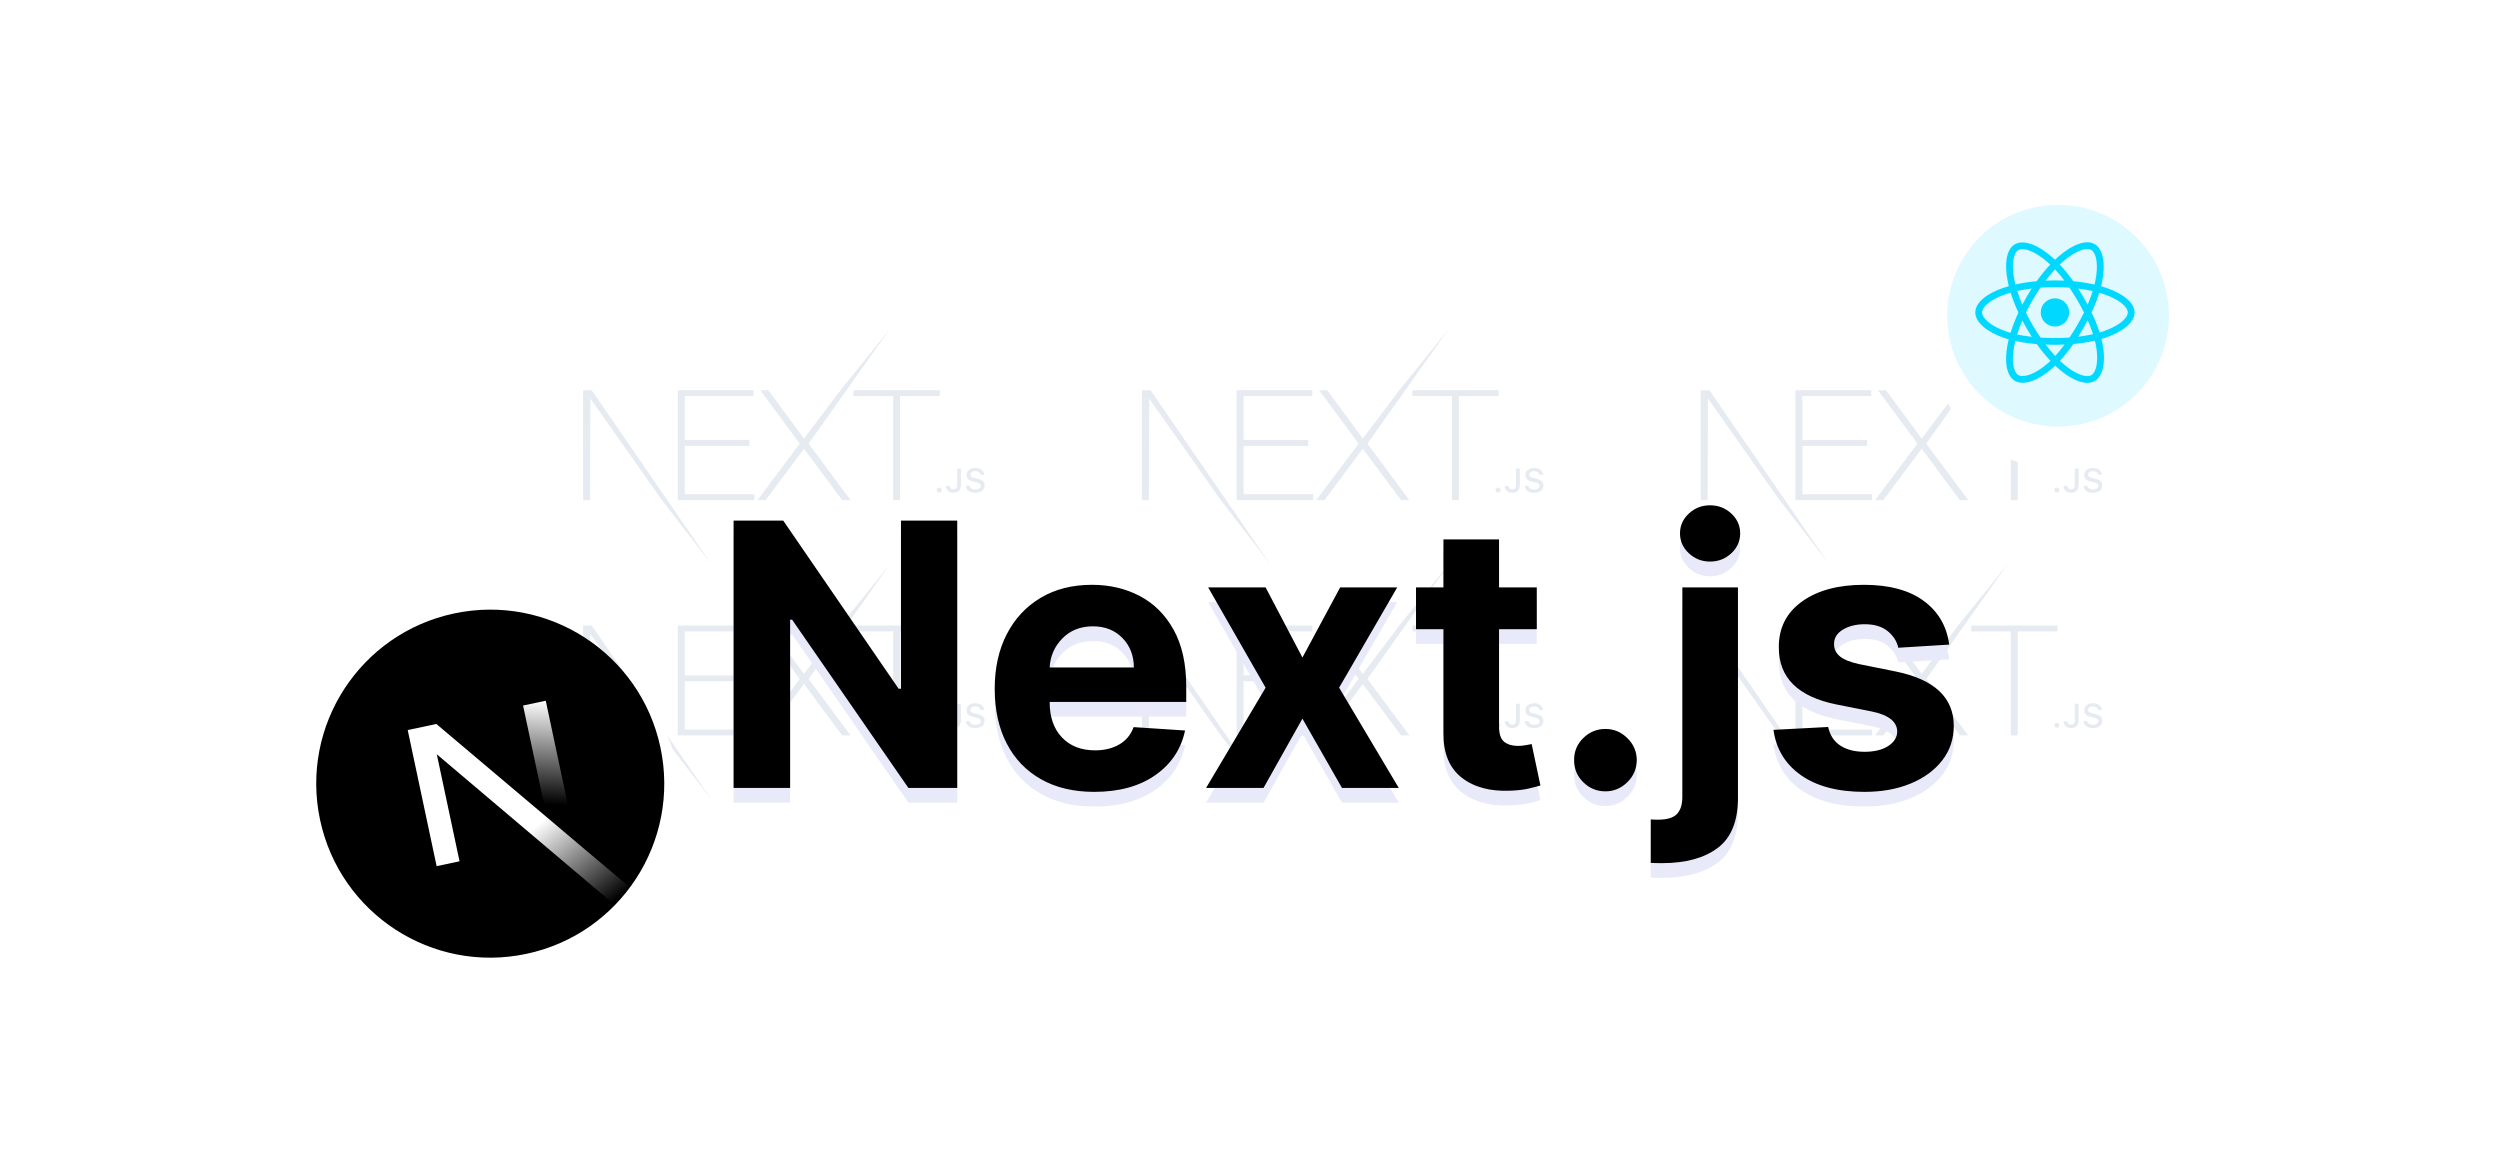 <?xml version="1.0" encoding="utf-8"?>
<svg width="170px" height="80px" viewBox="0 0 170 80" version="1.1" xmlns:xlink="http://www.w3.org/1999/xlink" xmlns="http://www.w3.org/2000/svg">
  <defs>
    <linearGradient gradientUnits="objectBoundingBox" x1="0.576" y1="0.564" x2="0.948" y2="0.961" id="gradient_1">
      <stop offset="0%" stop-color="#FFFFFF" />
      <stop offset="100%" stop-color="#FFFFFF" stop-opacity="0" />
    </linearGradient>
    <linearGradient gradientUnits="objectBoundingBox" x1="0.5" y1="0" x2="0.483" y2="0.734" id="gradient_2">
      <stop offset="0%" stop-color="#FFFFFF" />
      <stop offset="100%" stop-color="#FFFFFF" stop-opacity="0" />
    </linearGradient>
    <filter filterUnits="userSpaceOnUse" color-interpolation-filters="sRGB" id="filter_1">
      <feFlood flood-opacity="0" result="BackgroundImageFix" />
      <feColorMatrix in="SourceAlpha" type="matrix" values="0 0 0 0 0 0 0 0 0 0 0 0 0 0 0 0 0 0 128 0" />
      <feOffset dx="0" dy="1" />
      <feGaussianBlur stdDeviation="0" />
      <feColorMatrix type="matrix" values="0 0 0 0 0.231 0 0 0 0 0.208 0 0 0 0 0.89 0 0 0 1 0" />
      <feBlend mode="normal" in2="BackgroundImageFix" result="effect0_dropShadow" />
      <feBlend mode="normal" in="SourceGraphic" in2="effect0_dropShadow" result="shape" />
    </filter>
    <filter filterUnits="userSpaceOnUse" color-interpolation-filters="sRGB" id="filter_2">
      <feFlood flood-opacity="0" result="BackgroundImageFix" />
      <feColorMatrix in="SourceAlpha" type="matrix" values="0 0 0 0 0 0 0 0 0 0 0 0 0 0 0 0 0 0 128 0" />
      <feOffset dx="0" dy="2" />
      <feGaussianBlur stdDeviation="2" />
      <feColorMatrix type="matrix" values="0 0 0 0 0.392 0 0 0 0 0.392 0 0 0 0 0.392 0 0 0 0.498 0" />
      <feBlend mode="normal" in2="BackgroundImageFix" result="effect0_dropShadow" />
      <feBlend mode="normal" in="SourceGraphic" in2="effect0_dropShadow" result="shape" />
    </filter>
    <filter filterUnits="userSpaceOnUse" color-interpolation-filters="sRGB" id="filter_3">
      <feFlood flood-opacity="0" result="BackgroundImageFix" />
      <feColorMatrix in="SourceAlpha" type="matrix" values="0 0 0 0 0 0 0 0 0 0 0 0 0 0 0 0 0 0 128 0" />
      <feOffset dx="0" dy="2" />
      <feGaussianBlur stdDeviation="2" />
      <feColorMatrix type="matrix" values="0 0 0 0 0.565 0 0 0 0 0.933 0 0 0 0 1 0 0 0 0.298 0" />
      <feBlend mode="normal" in2="BackgroundImageFix" result="effect0_dropShadow" />
      <feBlend mode="normal" in="SourceGraphic" in2="effect0_dropShadow" result="shape" />
    </filter>
    <path d="M170 0L170 0L170 80L0 80L0 0L170 0Z" id="path_1" />
    <path d="M28 0L28 0L28 16L0 16L0 0L28 0Z" id="path_2" />
    <path d="M12.107 0L12.107 0L12.107 10.832L0 10.832L0 0L12.107 0Z" id="path_3" />
    <clipPath id="clip_1">
      <use xlink:href="#path_1" clip-rule="evenodd" fill-rule="evenodd" />
    </clipPath>
    <clipPath id="clip_2">
      <use xlink:href="#path_2" clip-rule="evenodd" fill-rule="evenodd" />
    </clipPath>
    <clipPath id="clip_3">
      <use xlink:href="#path_3" clip-rule="evenodd" fill-rule="evenodd" />
    </clipPath>
  </defs>
  <g id="next.js-illustration">
    <path d="M170 0L170 0L170 80L0 80L0 0L170 0Z" id="next.js-illustration" fill="#FFFFFF" stroke="none" />
    <g id="next.js-illustration" transform="translate(20 13)" clip-path="url(#clip_1)">
      <g id="nextjs">
        <path d="M28 0L28 0L28 16L0 16L0 0L28 0Z" id="nextjs" fill="none" stroke="none" transform="translate(19.304 9.325)" />
        <g id="Mask-Group" clip-path="url(#clip_2)" transform="translate(19.304 9.325), translate(0.345 0.037)">
          <path d="M12.052 4.174L12.599 4.174L15.023 7.46L17.502 4.174L20.872 0L15.335 7.805L18.188 11.645L17.619 11.645L15.023 8.15L12.417 11.645L11.859 11.645L14.734 7.805L12.052 4.174ZM0 4.174L0.59 4.174L8.726 16.003L5.364 11.645L0.493 4.739L0.472 11.645L0 11.645L0 4.174ZM6.441 4.174L11.59 4.174L11.59 4.571L6.913 4.571L6.913 7.564L11.312 7.564L11.312 7.962L6.913 7.962L6.913 11.248L11.644 11.248L11.644 11.645L6.441 11.645L6.441 4.174ZM18.392 4.571L18.392 4.174L24.26 4.174L24.26 4.571L21.557 4.571L21.557 11.645L21.085 11.645L21.085 4.571L18.392 4.571ZM26.665 11.147C26.298 11.147 26.051 10.963 26.033 10.675L26.288 10.675C26.309 10.828 26.463 10.925 26.685 10.925C26.892 10.925 27.043 10.821 27.043 10.678C27.043 10.555 26.947 10.482 26.727 10.431L26.514 10.381C26.214 10.313 26.078 10.172 26.078 9.935C26.078 9.648 26.319 9.457 26.68 9.457C27.017 9.457 27.262 9.648 27.277 9.92L27.027 9.92C27.003 9.771 26.87 9.678 26.677 9.678C26.474 9.678 26.338 9.773 26.338 9.919C26.338 10.034 26.425 10.1 26.641 10.149L26.824 10.192C27.164 10.269 27.304 10.403 27.304 10.646C27.304 10.954 27.058 11.147 26.665 11.147ZM25.184 11.147C24.885 11.147 24.679 10.966 24.679 10.689L24.932 10.689C24.935 10.822 25.035 10.912 25.182 10.912C25.346 10.912 25.439 10.816 25.439 10.636L25.439 9.496L25.696 9.496L25.696 10.637C25.696 10.961 25.503 11.147 25.184 11.147ZM24.384 10.961C24.384 11.055 24.313 11.127 24.215 11.127C24.119 11.127 24.047 11.055 24.047 10.961C24.047 10.867 24.119 10.794 24.215 10.794C24.313 10.794 24.384 10.867 24.384 10.961Z" id="Group" fill="#CDD6E3" fill-opacity="0.502" fill-rule="evenodd" stroke="none" />
        </g>
      </g>
      <g id="nextjs Copy">
        <path d="M28 0L28 0L28 16L0 16L0 0L28 0Z" id="nextjs-Copy" fill="none" stroke="none" transform="translate(57.304 9.325)" />
        <g id="Mask-Group" clip-path="url(#clip_2)" transform="translate(57.304 9.325), translate(0.345 0.037)">
          <path d="M12.052 4.174L12.599 4.174L15.023 7.46L17.502 4.174L20.872 0L15.335 7.805L18.188 11.645L17.619 11.645L15.023 8.15L12.417 11.645L11.859 11.645L14.734 7.805L12.052 4.174ZM0 4.174L0.59 4.174L8.726 16.003L5.364 11.645L0.493 4.739L0.472 11.645L0 11.645L0 4.174ZM6.441 4.174L11.59 4.174L11.59 4.571L6.913 4.571L6.913 7.564L11.312 7.564L11.312 7.962L6.913 7.962L6.913 11.248L11.644 11.248L11.644 11.645L6.441 11.645L6.441 4.174ZM18.392 4.571L18.392 4.174L24.26 4.174L24.26 4.571L21.557 4.571L21.557 11.645L21.085 11.645L21.085 4.571L18.392 4.571ZM26.665 11.147C26.298 11.147 26.051 10.963 26.033 10.675L26.288 10.675C26.309 10.828 26.463 10.925 26.685 10.925C26.892 10.925 27.043 10.821 27.043 10.678C27.043 10.555 26.947 10.482 26.727 10.431L26.514 10.381C26.214 10.313 26.078 10.172 26.078 9.935C26.078 9.648 26.319 9.457 26.68 9.457C27.017 9.457 27.262 9.648 27.277 9.92L27.027 9.92C27.003 9.771 26.87 9.678 26.677 9.678C26.474 9.678 26.338 9.773 26.338 9.919C26.338 10.034 26.425 10.1 26.641 10.149L26.824 10.192C27.164 10.269 27.304 10.403 27.304 10.646C27.304 10.954 27.058 11.147 26.665 11.147ZM25.184 11.147C24.885 11.147 24.679 10.966 24.679 10.689L24.932 10.689C24.935 10.822 25.035 10.912 25.182 10.912C25.346 10.912 25.439 10.816 25.439 10.636L25.439 9.496L25.696 9.496L25.696 10.637C25.696 10.961 25.503 11.147 25.184 11.147ZM24.384 10.961C24.384 11.055 24.313 11.127 24.215 11.127C24.119 11.127 24.047 11.055 24.047 10.961C24.047 10.867 24.119 10.794 24.215 10.794C24.313 10.794 24.384 10.867 24.384 10.961Z" id="Group" fill="#CDD6E3" fill-opacity="0.502" fill-rule="evenodd" stroke="none" />
        </g>
      </g>
      <g id="nextjs Copy 2">
        <path d="M28 0L28 0L28 16L0 16L0 0L28 0Z" id="nextjs-Copy-2" fill="none" stroke="none" transform="translate(95.304 9.325)" />
        <g id="Mask-Group" clip-path="url(#clip_2)" transform="translate(95.304 9.325), translate(0.345 0.037)">
          <path d="M12.052 4.174L12.599 4.174L15.024 7.46L17.502 4.174L20.872 0L15.335 7.805L18.188 11.645L17.62 11.645L15.024 8.15L12.417 11.645L11.859 11.645L14.734 7.805L12.052 4.174ZM0 4.174L0.59 4.174L8.726 16.003L5.364 11.645L0.493 4.739L0.472 11.645L0 11.645L0 4.174ZM6.441 4.174L11.591 4.174L11.591 4.571L6.913 4.571L6.913 7.564L11.312 7.564L11.312 7.962L6.913 7.962L6.913 11.248L11.644 11.248L11.644 11.645L6.441 11.645L6.441 4.174ZM18.392 4.571L18.392 4.174L24.26 4.174L24.26 4.571L21.557 4.571L21.557 11.645L21.085 11.645L21.085 4.571L18.392 4.571ZM26.665 11.147C26.298 11.147 26.051 10.963 26.033 10.675L26.288 10.675C26.309 10.828 26.463 10.925 26.685 10.925C26.892 10.925 27.043 10.821 27.043 10.678C27.043 10.555 26.947 10.482 26.727 10.431L26.514 10.381C26.214 10.313 26.078 10.172 26.078 9.935C26.078 9.648 26.319 9.457 26.68 9.457C27.017 9.457 27.262 9.648 27.277 9.92L27.027 9.92C27.003 9.771 26.87 9.678 26.677 9.678C26.474 9.678 26.338 9.773 26.338 9.919C26.338 10.034 26.425 10.1 26.641 10.149L26.824 10.192C27.164 10.269 27.304 10.403 27.304 10.646C27.304 10.954 27.058 11.147 26.665 11.147ZM25.184 11.147C24.885 11.147 24.679 10.966 24.679 10.689L24.932 10.689C24.935 10.822 25.035 10.912 25.182 10.912C25.346 10.912 25.439 10.816 25.439 10.636L25.439 9.496L25.696 9.496L25.696 10.637C25.696 10.961 25.503 11.147 25.184 11.147ZM24.384 10.961C24.384 11.055 24.313 11.127 24.215 11.127C24.119 11.127 24.047 11.055 24.047 10.961C24.047 10.867 24.119 10.794 24.215 10.794C24.313 10.794 24.384 10.867 24.384 10.961Z" id="Group" fill="#CDD6E3" fill-opacity="0.502" fill-rule="evenodd" stroke="none" />
        </g>
      </g>
      <g id="Group" transform="translate(19.304 25.325)">
        <g id="nextjs Copy 3">
          <path d="M28 0L28 0L28 16L0 16L0 0L28 0Z" id="nextjs-Copy-3" fill="none" stroke="none" />
          <g id="Mask-Group" transform="translate(0.345 0.037)" clip-path="url(#clip_2)">
            <path d="M12.052 4.174L12.599 4.174L15.023 7.46L17.502 4.174L20.872 0L15.335 7.805L18.188 11.645L17.619 11.645L15.023 8.15L12.417 11.645L11.859 11.645L14.734 7.805L12.052 4.174ZM0 4.174L0.59 4.174L8.726 16.003L5.364 11.645L0.493 4.739L0.472 11.645L0 11.645L0 4.174ZM6.441 4.174L11.59 4.174L11.59 4.571L6.913 4.571L6.913 7.564L11.312 7.564L11.312 7.962L6.913 7.962L6.913 11.248L11.644 11.248L11.644 11.645L6.441 11.645L6.441 4.174ZM18.392 4.571L18.392 4.174L24.26 4.174L24.26 4.571L21.557 4.571L21.557 11.645L21.085 11.645L21.085 4.571L18.392 4.571ZM26.665 11.147C26.298 11.147 26.051 10.963 26.033 10.675L26.288 10.675C26.309 10.828 26.463 10.925 26.685 10.925C26.892 10.925 27.043 10.821 27.043 10.678C27.043 10.555 26.947 10.482 26.727 10.431L26.514 10.381C26.214 10.313 26.078 10.172 26.078 9.935C26.078 9.648 26.319 9.457 26.68 9.457C27.017 9.457 27.262 9.648 27.277 9.92L27.027 9.92C27.003 9.771 26.87 9.678 26.677 9.678C26.474 9.678 26.338 9.773 26.338 9.919C26.338 10.034 26.425 10.1 26.641 10.149L26.824 10.192C27.164 10.269 27.304 10.403 27.304 10.646C27.304 10.954 27.058 11.147 26.665 11.147ZM25.184 11.147C24.885 11.147 24.679 10.966 24.679 10.689L24.932 10.689C24.935 10.822 25.035 10.912 25.182 10.912C25.346 10.912 25.439 10.816 25.439 10.636L25.439 9.496L25.696 9.496L25.696 10.637C25.696 10.961 25.503 11.147 25.184 11.147ZM24.384 10.961C24.384 11.055 24.313 11.127 24.215 11.127C24.119 11.127 24.047 11.055 24.047 10.961C24.047 10.867 24.119 10.794 24.215 10.794C24.313 10.794 24.384 10.867 24.384 10.961Z" id="Group" fill="#CDD6E3" fill-opacity="0.502" fill-rule="evenodd" stroke="none" />
          </g>
        </g>
        <g id="nextjs Copy 4">
          <path d="M28 0L28 0L28 16L0 16L0 0L28 0Z" id="nextjs-Copy-4" fill="none" stroke="none" transform="translate(38 0)" />
          <g id="Mask-Group" clip-path="url(#clip_2)" transform="translate(38 0), translate(0.345 0.037)">
            <path d="M12.052 4.174L12.599 4.174L15.023 7.46L17.502 4.174L20.872 0L15.335 7.805L18.188 11.645L17.619 11.645L15.023 8.15L12.417 11.645L11.859 11.645L14.734 7.805L12.052 4.174ZM0 4.174L0.59 4.174L8.726 16.003L5.364 11.645L0.493 4.739L0.472 11.645L0 11.645L0 4.174ZM6.441 4.174L11.59 4.174L11.59 4.571L6.913 4.571L6.913 7.564L11.312 7.564L11.312 7.962L6.913 7.962L6.913 11.248L11.644 11.248L11.644 11.645L6.441 11.645L6.441 4.174ZM18.392 4.571L18.392 4.174L24.26 4.174L24.26 4.571L21.557 4.571L21.557 11.645L21.085 11.645L21.085 4.571L18.392 4.571ZM26.665 11.147C26.298 11.147 26.051 10.963 26.033 10.675L26.288 10.675C26.309 10.828 26.463 10.925 26.685 10.925C26.892 10.925 27.043 10.821 27.043 10.678C27.043 10.555 26.947 10.482 26.727 10.431L26.514 10.381C26.214 10.313 26.078 10.172 26.078 9.935C26.078 9.648 26.319 9.457 26.68 9.457C27.017 9.457 27.262 9.648 27.277 9.92L27.027 9.92C27.003 9.771 26.87 9.678 26.677 9.678C26.474 9.678 26.338 9.773 26.338 9.919C26.338 10.034 26.425 10.1 26.641 10.149L26.824 10.192C27.164 10.269 27.304 10.403 27.304 10.646C27.304 10.954 27.058 11.147 26.665 11.147ZM25.184 11.147C24.885 11.147 24.679 10.966 24.679 10.689L24.932 10.689C24.935 10.822 25.035 10.912 25.182 10.912C25.346 10.912 25.439 10.816 25.439 10.636L25.439 9.496L25.696 9.496L25.696 10.637C25.696 10.961 25.503 11.147 25.184 11.147ZM24.384 10.961C24.384 11.055 24.313 11.127 24.215 11.127C24.119 11.127 24.047 11.055 24.047 10.961C24.047 10.867 24.119 10.794 24.215 10.794C24.313 10.794 24.384 10.867 24.384 10.961Z" id="Group" fill="#CDD6E3" fill-opacity="0.502" fill-rule="evenodd" stroke="none" />
          </g>
        </g>
        <g id="nextjs Copy 5">
          <path d="M28 0L28 0L28 16L0 16L0 0L28 0Z" id="nextjs-Copy-5" fill="none" stroke="none" transform="translate(76 0)" />
          <g id="Mask-Group" clip-path="url(#clip_2)" transform="translate(76 0), translate(0.345 0.037)">
            <path d="M12.052 4.174L12.599 4.174L15.024 7.46L17.502 4.174L20.872 0L15.335 7.805L18.188 11.645L17.62 11.645L15.024 8.15L12.417 11.645L11.859 11.645L14.734 7.805L12.052 4.174ZM0 4.174L0.59 4.174L8.726 16.003L5.364 11.645L0.493 4.739L0.472 11.645L0 11.645L0 4.174ZM6.441 4.174L11.591 4.174L11.591 4.571L6.913 4.571L6.913 7.564L11.312 7.564L11.312 7.962L6.913 7.962L6.913 11.248L11.644 11.248L11.644 11.645L6.441 11.645L6.441 4.174ZM18.392 4.571L18.392 4.174L24.26 4.174L24.26 4.571L21.557 4.571L21.557 11.645L21.085 11.645L21.085 4.571L18.392 4.571ZM26.665 11.147C26.298 11.147 26.051 10.963 26.033 10.675L26.288 10.675C26.309 10.828 26.463 10.925 26.685 10.925C26.892 10.925 27.043 10.821 27.043 10.678C27.043 10.555 26.947 10.482 26.727 10.431L26.514 10.381C26.214 10.313 26.078 10.172 26.078 9.935C26.078 9.648 26.319 9.457 26.68 9.457C27.017 9.457 27.262 9.648 27.277 9.92L27.027 9.92C27.003 9.771 26.87 9.678 26.677 9.678C26.474 9.678 26.338 9.773 26.338 9.919C26.338 10.034 26.425 10.1 26.641 10.149L26.824 10.192C27.164 10.269 27.304 10.403 27.304 10.646C27.304 10.954 27.058 11.147 26.665 11.147ZM25.184 11.147C24.885 11.147 24.679 10.966 24.679 10.689L24.932 10.689C24.935 10.822 25.035 10.912 25.182 10.912C25.346 10.912 25.439 10.816 25.439 10.636L25.439 9.496L25.696 9.496L25.696 10.637C25.696 10.961 25.503 11.147 25.184 11.147ZM24.384 10.961C24.384 11.055 24.313 11.127 24.215 11.127C24.119 11.127 24.047 11.055 24.047 10.961C24.047 10.867 24.119 10.794 24.215 10.794C24.313 10.794 24.384 10.867 24.384 10.961Z" id="Group" fill="#CDD6E3" fill-opacity="0.502" fill-rule="evenodd" stroke="none" />
          </g>
        </g>
      </g>
      <g id="Next.js-shadow" transform="translate(28.304 11.325)">
        <g transform="translate(0, 6.037)" fill="#E8EAF9" stroke="none" id="Next.js">
          <path d="M16.788 6.037L16.788 24.219L13.468 24.219L5.558 12.775L5.424 12.775L5.424 24.219L1.58 24.219L1.58 6.037L4.954 6.037L12.802 17.472L12.962 17.472L12.962 6.037L16.788 6.037ZM26.101 24.485Q24.006 24.485 22.488 23.628Q20.97 22.772 20.153 21.196Q19.336 19.62 19.336 17.463Q19.336 15.359 20.153 13.77Q20.97 12.18 22.456 11.293Q23.944 10.405 25.95 10.405Q27.752 10.405 29.204 11.168Q30.655 11.932 31.508 13.472Q32.36 15.012 32.36 17.329L32.36 18.368L23.073 18.368L23.073 18.377Q23.073 19.904 23.908 20.783Q24.742 21.662 26.163 21.662Q27.113 21.662 27.805 21.262Q28.498 20.863 28.782 20.082L32.28 20.312Q31.88 22.212 30.256 23.349Q28.631 24.485 26.101 24.485ZM23.073 16.024L28.8 16.024Q28.791 14.808 28.018 14.018Q27.246 13.228 26.012 13.228Q24.751 13.228 23.944 14.045Q23.136 14.861 23.073 16.024ZM37.758 10.582L40.261 15.35L42.827 10.582L46.706 10.582L42.756 17.401L46.813 24.219L42.951 24.219L40.261 19.505L37.615 24.219L33.709 24.219L37.758 17.401L33.851 10.582L37.758 10.582ZM56.197 10.582L56.197 13.423L53.631 13.423L53.631 20.028Q53.631 20.81 53.986 21.085Q54.341 21.36 54.909 21.36Q55.176 21.36 55.442 21.311Q55.709 21.262 55.85 21.236L56.445 24.05Q56.161 24.139 55.646 24.259Q55.131 24.379 54.395 24.405Q52.335 24.494 51.087 23.513Q49.84 22.532 49.849 20.526L49.849 13.423L47.985 13.423L47.985 10.582L49.849 10.582L49.849 7.315L53.631 7.315L53.631 10.582L56.197 10.582ZM60.867 24.45Q59.988 24.45 59.357 23.828Q58.727 23.207 58.736 22.319Q58.727 21.449 59.357 20.827Q59.988 20.206 60.867 20.206Q61.719 20.206 62.353 20.827Q62.988 21.449 62.997 22.319Q62.988 23.207 62.353 23.828Q61.719 24.45 60.867 24.45ZM66.096 10.582L69.877 10.582L69.877 24.893Q69.877 27.264 68.501 28.298Q67.125 29.332 64.711 29.332Q64.515 29.332 64.333 29.328Q64.151 29.323 63.947 29.315L63.947 26.358Q64.098 26.367 64.213 26.372Q64.329 26.376 64.444 26.376Q65.359 26.376 65.727 25.99Q66.096 25.604 66.096 24.831L66.096 10.582ZM67.978 8.825Q67.143 8.825 66.539 8.261Q65.936 7.697 65.936 6.907Q65.936 6.117 66.539 5.558Q67.143 4.998 67.978 4.998Q68.821 4.998 69.425 5.558Q70.028 6.117 70.028 6.907Q70.028 7.697 69.425 8.261Q68.821 8.825 67.978 8.825ZM84.242 14.471L80.779 14.684Q80.637 14.027 80.06 13.556Q79.483 13.086 78.498 13.086Q77.619 13.086 77.011 13.454Q76.403 13.823 76.412 14.435Q76.403 14.924 76.798 15.261Q77.193 15.598 78.143 15.803L80.611 16.3Q84.544 17.108 84.553 19.993Q84.553 21.334 83.767 22.346Q82.981 23.358 81.614 23.921Q80.247 24.485 78.48 24.485Q75.772 24.485 74.165 23.353Q72.559 22.221 72.292 20.268L76.012 20.073Q76.19 20.907 76.833 21.334Q77.477 21.76 78.489 21.76Q79.483 21.76 80.091 21.369Q80.7 20.978 80.708 20.375Q80.682 19.363 78.96 19.016L76.598 18.546Q72.638 17.756 72.656 14.648Q72.647 12.678 74.232 11.541Q75.817 10.405 78.436 10.405Q81.019 10.405 82.506 11.497Q83.993 12.589 84.242 14.471Z" />
        </g>
      </g>
      <g id="Next.js" transform="translate(28.304 9.325)">
        <g transform="translate(0, 6.037)" id="Next.js" filter="url(#filter_1)">
          <path d="M16.788 6.037L16.788 24.219L13.468 24.219L5.558 12.775L5.424 12.775L5.424 24.219L1.58 24.219L1.58 6.037L4.954 6.037L12.802 17.472L12.962 17.472L12.962 6.037L16.788 6.037ZM26.101 24.485Q24.006 24.485 22.488 23.628Q20.97 22.772 20.153 21.196Q19.336 19.62 19.336 17.463Q19.336 15.359 20.153 13.77Q20.97 12.18 22.456 11.293Q23.944 10.405 25.95 10.405Q27.752 10.405 29.204 11.168Q30.655 11.932 31.508 13.472Q32.36 15.012 32.36 17.329L32.36 18.368L23.073 18.368L23.073 18.377Q23.073 19.904 23.908 20.783Q24.742 21.662 26.163 21.662Q27.113 21.662 27.805 21.262Q28.498 20.863 28.782 20.082L32.28 20.312Q31.88 22.212 30.256 23.349Q28.631 24.485 26.101 24.485ZM23.073 16.024L28.8 16.024Q28.791 14.808 28.018 14.018Q27.246 13.228 26.012 13.228Q24.751 13.228 23.944 14.045Q23.136 14.861 23.073 16.024ZM37.758 10.582L40.261 15.35L42.827 10.582L46.706 10.582L42.756 17.401L46.813 24.219L42.951 24.219L40.261 19.505L37.615 24.219L33.709 24.219L37.758 17.401L33.851 10.582L37.758 10.582ZM56.197 10.582L56.197 13.423L53.631 13.423L53.631 20.028Q53.631 20.81 53.986 21.085Q54.341 21.36 54.909 21.36Q55.176 21.36 55.442 21.311Q55.709 21.262 55.85 21.236L56.445 24.05Q56.161 24.139 55.646 24.259Q55.131 24.379 54.395 24.405Q52.335 24.494 51.087 23.513Q49.84 22.532 49.849 20.526L49.849 13.423L47.985 13.423L47.985 10.582L49.849 10.582L49.849 7.315L53.631 7.315L53.631 10.582L56.197 10.582ZM60.867 24.45Q59.988 24.45 59.357 23.828Q58.727 23.207 58.736 22.319Q58.727 21.449 59.357 20.827Q59.988 20.206 60.867 20.206Q61.719 20.206 62.353 20.827Q62.988 21.449 62.997 22.319Q62.988 23.207 62.353 23.828Q61.719 24.45 60.867 24.45ZM66.096 10.582L69.877 10.582L69.877 24.893Q69.877 27.264 68.501 28.298Q67.125 29.332 64.711 29.332Q64.515 29.332 64.333 29.328Q64.151 29.323 63.947 29.315L63.947 26.358Q64.098 26.367 64.213 26.372Q64.329 26.376 64.444 26.376Q65.359 26.376 65.727 25.99Q66.096 25.604 66.096 24.831L66.096 10.582ZM67.978 8.825Q67.143 8.825 66.539 8.261Q65.936 7.697 65.936 6.907Q65.936 6.117 66.539 5.558Q67.143 4.998 67.978 4.998Q68.821 4.998 69.425 5.558Q70.028 6.117 70.028 6.907Q70.028 7.697 69.425 8.261Q68.821 8.825 67.978 8.825ZM84.242 14.471L80.779 14.684Q80.637 14.027 80.06 13.556Q79.483 13.086 78.498 13.086Q77.619 13.086 77.011 13.454Q76.403 13.823 76.412 14.435Q76.403 14.924 76.798 15.261Q77.193 15.598 78.143 15.803L80.611 16.3Q84.544 17.108 84.553 19.993Q84.553 21.334 83.767 22.346Q82.981 23.358 81.614 23.921Q80.247 24.485 78.48 24.485Q75.772 24.485 74.165 23.353Q72.559 22.221 72.292 20.268L76.012 20.073Q76.19 20.907 76.833 21.334Q77.477 21.76 78.489 21.76Q79.483 21.76 80.091 21.369Q80.7 20.978 80.708 20.375Q80.682 19.363 78.96 19.016L76.598 18.546Q72.638 17.756 72.656 14.648Q72.647 12.678 74.232 11.541Q75.817 10.405 78.436 10.405Q81.019 10.405 82.506 11.497Q83.993 12.589 84.242 14.471Z" />
        </g>
      </g>
      <path d="M0 40.225C0 32.921 5.921 27 13.225 27C20.529 27 26.45 32.921 26.45 40.225C26.45 47.529 20.529 53.45 13.225 53.45C5.921 53.45 0 47.529 0 40.225Z" id="Oval" fill="#FFFFFF" fill-rule="evenodd" stroke="none" filter="url(#filter_2)" />
      <g id="nextjs-sticker" transform="translate(1.503 28.455)">
        <g id="Mask-Group">
          <g id="Group">
            <path d="M14.294 23.407C20.686 22.049 24.766 15.766 23.407 9.374C22.049 2.982 15.766 -1.098 9.374 0.261C2.982 1.62 -1.098 7.902 0.261 14.294C1.62 20.686 7.902 24.766 14.294 23.407L14.294 23.407Z" id="Shape" fill="#000000" stroke="none" />
            <path d="M21.332 18.89L8.168 7.775L6.221 8.189L8.188 17.443L9.746 17.112L8.199 9.836L20.309 20.092C20.677 19.714 21.018 19.312 21.332 18.89L21.332 18.89Z" id="Shape" fill="url(#gradient_1)" stroke="none" />
            <path d="M15.608 6.193L14.065 6.521L16.033 15.78L17.576 15.452L15.608 6.193L15.608 6.193Z" id="Shape" fill="url(#gradient_2)" stroke="none" />
          </g>
        </g>
      </g>
      <path d="M111.45 8.427C111.45 3.773 115.223 0 119.877 0C124.531 0 128.304 3.773 128.304 8.427C128.304 13.081 124.531 16.854 119.877 16.854C115.223 16.854 111.45 13.081 111.45 8.427Z" id="Oval-Copy" fill="#FFFFFF" fill-rule="evenodd" stroke="none" filter="url(#filter_3)" />
      <g id="nextjs-sticker-Copy" transform="translate(112.408 0.927)">
        <g id="Mask-Group">
          <g id="Group">
            <path d="M9.108 14.915C13.181 14.049 15.781 10.046 14.915 5.973C14.049 1.9 10.046 -0.699 5.973 0.166C1.9 1.032 -0.699 5.035 0.166 9.108C1.032 13.181 5.035 15.781 9.108 14.915L9.108 14.915Z" id="Shape" fill="#00D8FF" fill-opacity="0.129" stroke="none" />
          </g>
        </g>
        <g id="react">
          <path d="M12.107 0L12.107 0L12.107 10.832L0 10.832L0 0L12.107 0Z" id="react" fill="none" stroke="none" />
        </g>
        <path d="M10.818 5.647C10.703 5.608 10.586 5.571 10.469 5.538C10.489 5.458 10.507 5.379 10.523 5.302C10.787 4.031 10.615 3.007 10.025 2.67C9.46 2.347 8.536 2.684 7.603 3.49C7.511 3.569 7.421 3.651 7.333 3.735C7.274 3.679 7.214 3.625 7.153 3.571C6.175 2.709 5.195 2.346 4.606 2.684C4.041 3.009 3.874 3.971 4.112 5.175C4.135 5.295 4.162 5.413 4.192 5.531C4.053 5.57 3.919 5.612 3.791 5.656C2.644 6.053 1.912 6.674 1.912 7.319C1.912 7.985 2.698 8.652 3.892 9.057C3.989 9.09 4.087 9.12 4.185 9.148C4.153 9.275 4.125 9.403 4.1 9.532C3.874 10.715 4.051 11.655 4.614 11.977C5.195 12.309 6.171 11.967 7.122 11.143C7.199 11.076 7.274 11.008 7.348 10.937C7.443 11.028 7.541 11.116 7.641 11.202C8.561 11.988 9.471 12.305 10.033 11.982C10.614 11.648 10.803 10.639 10.558 9.411C10.539 9.315 10.517 9.219 10.493 9.124C10.561 9.103 10.629 9.083 10.694 9.061C11.936 8.653 12.744 7.993 12.744 7.319C12.744 6.672 11.988 6.046 10.818 5.647L10.818 5.647ZM10.549 8.626C10.489 8.645 10.429 8.664 10.367 8.682C10.23 8.252 10.045 7.794 9.818 7.321C10.034 6.859 10.212 6.408 10.345 5.98C10.456 6.012 10.564 6.045 10.667 6.081C11.67 6.423 12.281 6.929 12.281 7.319C12.281 7.734 11.621 8.273 10.549 8.626L10.549 8.626ZM10.104 9.5C10.212 10.043 10.228 10.534 10.156 10.918C10.091 11.263 9.962 11.492 9.801 11.585C9.46 11.781 8.73 11.526 7.943 10.854C7.849 10.774 7.759 10.692 7.67 10.608C7.975 10.277 8.28 9.892 8.578 9.464C9.102 9.418 9.597 9.343 10.045 9.24C10.067 9.326 10.086 9.413 10.104 9.5L10.104 9.5ZM5.605 11.551C5.271 11.668 5.005 11.671 4.845 11.579C4.503 11.384 4.361 10.629 4.555 9.617C4.578 9.498 4.604 9.379 4.634 9.261C5.078 9.358 5.569 9.428 6.094 9.47C6.393 9.888 6.707 10.273 7.024 10.609C6.956 10.674 6.888 10.737 6.817 10.798C6.397 11.162 5.976 11.421 5.605 11.551L5.605 11.551ZM4.042 8.623C3.514 8.444 3.078 8.211 2.779 7.957C2.51 7.729 2.374 7.503 2.374 7.319C2.374 6.928 2.962 6.429 3.943 6.09C4.062 6.048 4.187 6.01 4.316 5.973C4.452 6.41 4.629 6.868 4.844 7.33C4.627 7.799 4.446 8.264 4.309 8.706C4.22 8.681 4.131 8.653 4.042 8.623L4.042 8.623ZM4.566 5.087C4.362 4.055 4.498 3.277 4.838 3.082C5.2 2.874 6.002 3.17 6.846 3.914C6.901 3.963 6.955 4.012 7.009 4.063C6.694 4.398 6.383 4.78 6.086 5.195C5.576 5.242 5.089 5.317 4.64 5.418C4.613 5.308 4.588 5.198 4.566 5.087L4.566 5.087ZM9.239 6.231C9.133 6.05 9.023 5.871 8.909 5.694C9.255 5.737 9.586 5.795 9.897 5.865C9.804 6.162 9.687 6.472 9.55 6.79C9.45 6.602 9.346 6.416 9.239 6.231L9.239 6.231ZM7.333 4.391C7.547 4.62 7.76 4.876 7.971 5.154C7.544 5.134 7.117 5.134 6.69 5.154C6.901 4.878 7.116 4.623 7.333 4.391L7.333 4.391ZM5.415 6.235C5.309 6.417 5.207 6.603 5.11 6.79C4.975 6.473 4.86 6.161 4.765 5.86C5.074 5.792 5.404 5.736 5.747 5.693C5.633 5.871 5.522 6.051 5.415 6.234L5.415 6.235ZM5.757 8.977C5.402 8.938 5.068 8.884 4.759 8.818C4.855 8.511 4.972 8.193 5.11 7.869C5.208 8.057 5.31 8.242 5.417 8.425C5.527 8.613 5.641 8.797 5.757 8.977L5.757 8.977ZM7.346 10.279C7.127 10.044 6.908 9.785 6.694 9.506C6.902 9.514 7.113 9.518 7.328 9.518C7.549 9.518 7.767 9.513 7.982 9.503C7.771 9.788 7.558 10.048 7.346 10.279L7.346 10.279ZM9.555 7.853C9.699 8.18 9.821 8.497 9.918 8.798C9.604 8.869 9.265 8.926 8.908 8.969C9.022 8.789 9.133 8.607 9.24 8.422C9.349 8.235 9.454 8.045 9.555 7.853L9.555 7.853ZM8.84 8.193C8.675 8.476 8.502 8.753 8.32 9.024C7.99 9.048 7.659 9.059 7.328 9.059C6.991 9.059 6.663 9.048 6.347 9.028C6.16 8.757 5.983 8.479 5.818 8.195L5.818 8.195C5.653 7.913 5.498 7.624 5.355 7.33C5.498 7.035 5.652 6.747 5.816 6.464L5.816 6.464C5.981 6.181 6.156 5.904 6.341 5.635C6.664 5.61 6.994 5.598 7.328 5.598L7.328 5.598C7.663 5.598 7.994 5.61 8.316 5.635C8.5 5.904 8.674 6.18 8.838 6.461C9.003 6.744 9.159 7.031 9.305 7.323C9.16 7.618 9.005 7.909 8.84 8.193L8.84 8.193ZM9.794 3.068C10.157 3.275 10.298 4.112 10.07 5.209C10.055 5.279 10.039 5.351 10.021 5.423C9.572 5.32 9.084 5.243 8.573 5.196C8.275 4.776 7.967 4.393 7.657 4.063C7.738 3.985 7.821 3.909 7.906 3.836C8.706 3.146 9.454 2.873 9.794 3.068L9.794 3.068ZM7.328 6.359C7.862 6.359 8.295 6.789 8.295 7.319C8.295 7.849 7.862 8.278 7.328 8.278C6.794 8.278 6.361 7.849 6.361 7.319C6.361 6.789 6.794 6.359 7.328 6.359L7.328 6.359Z" id="Shape" fill="#00D8FF" fill-rule="evenodd" stroke="none" />
      </g>
    </g>
    <path d="M5 39L15 39L15 68L5 68L5 39Z" id="guard" fill="#FFFFFF" fill-rule="evenodd" stroke="none" clip-path="url(#clip_1)" />
  </g>
</svg>